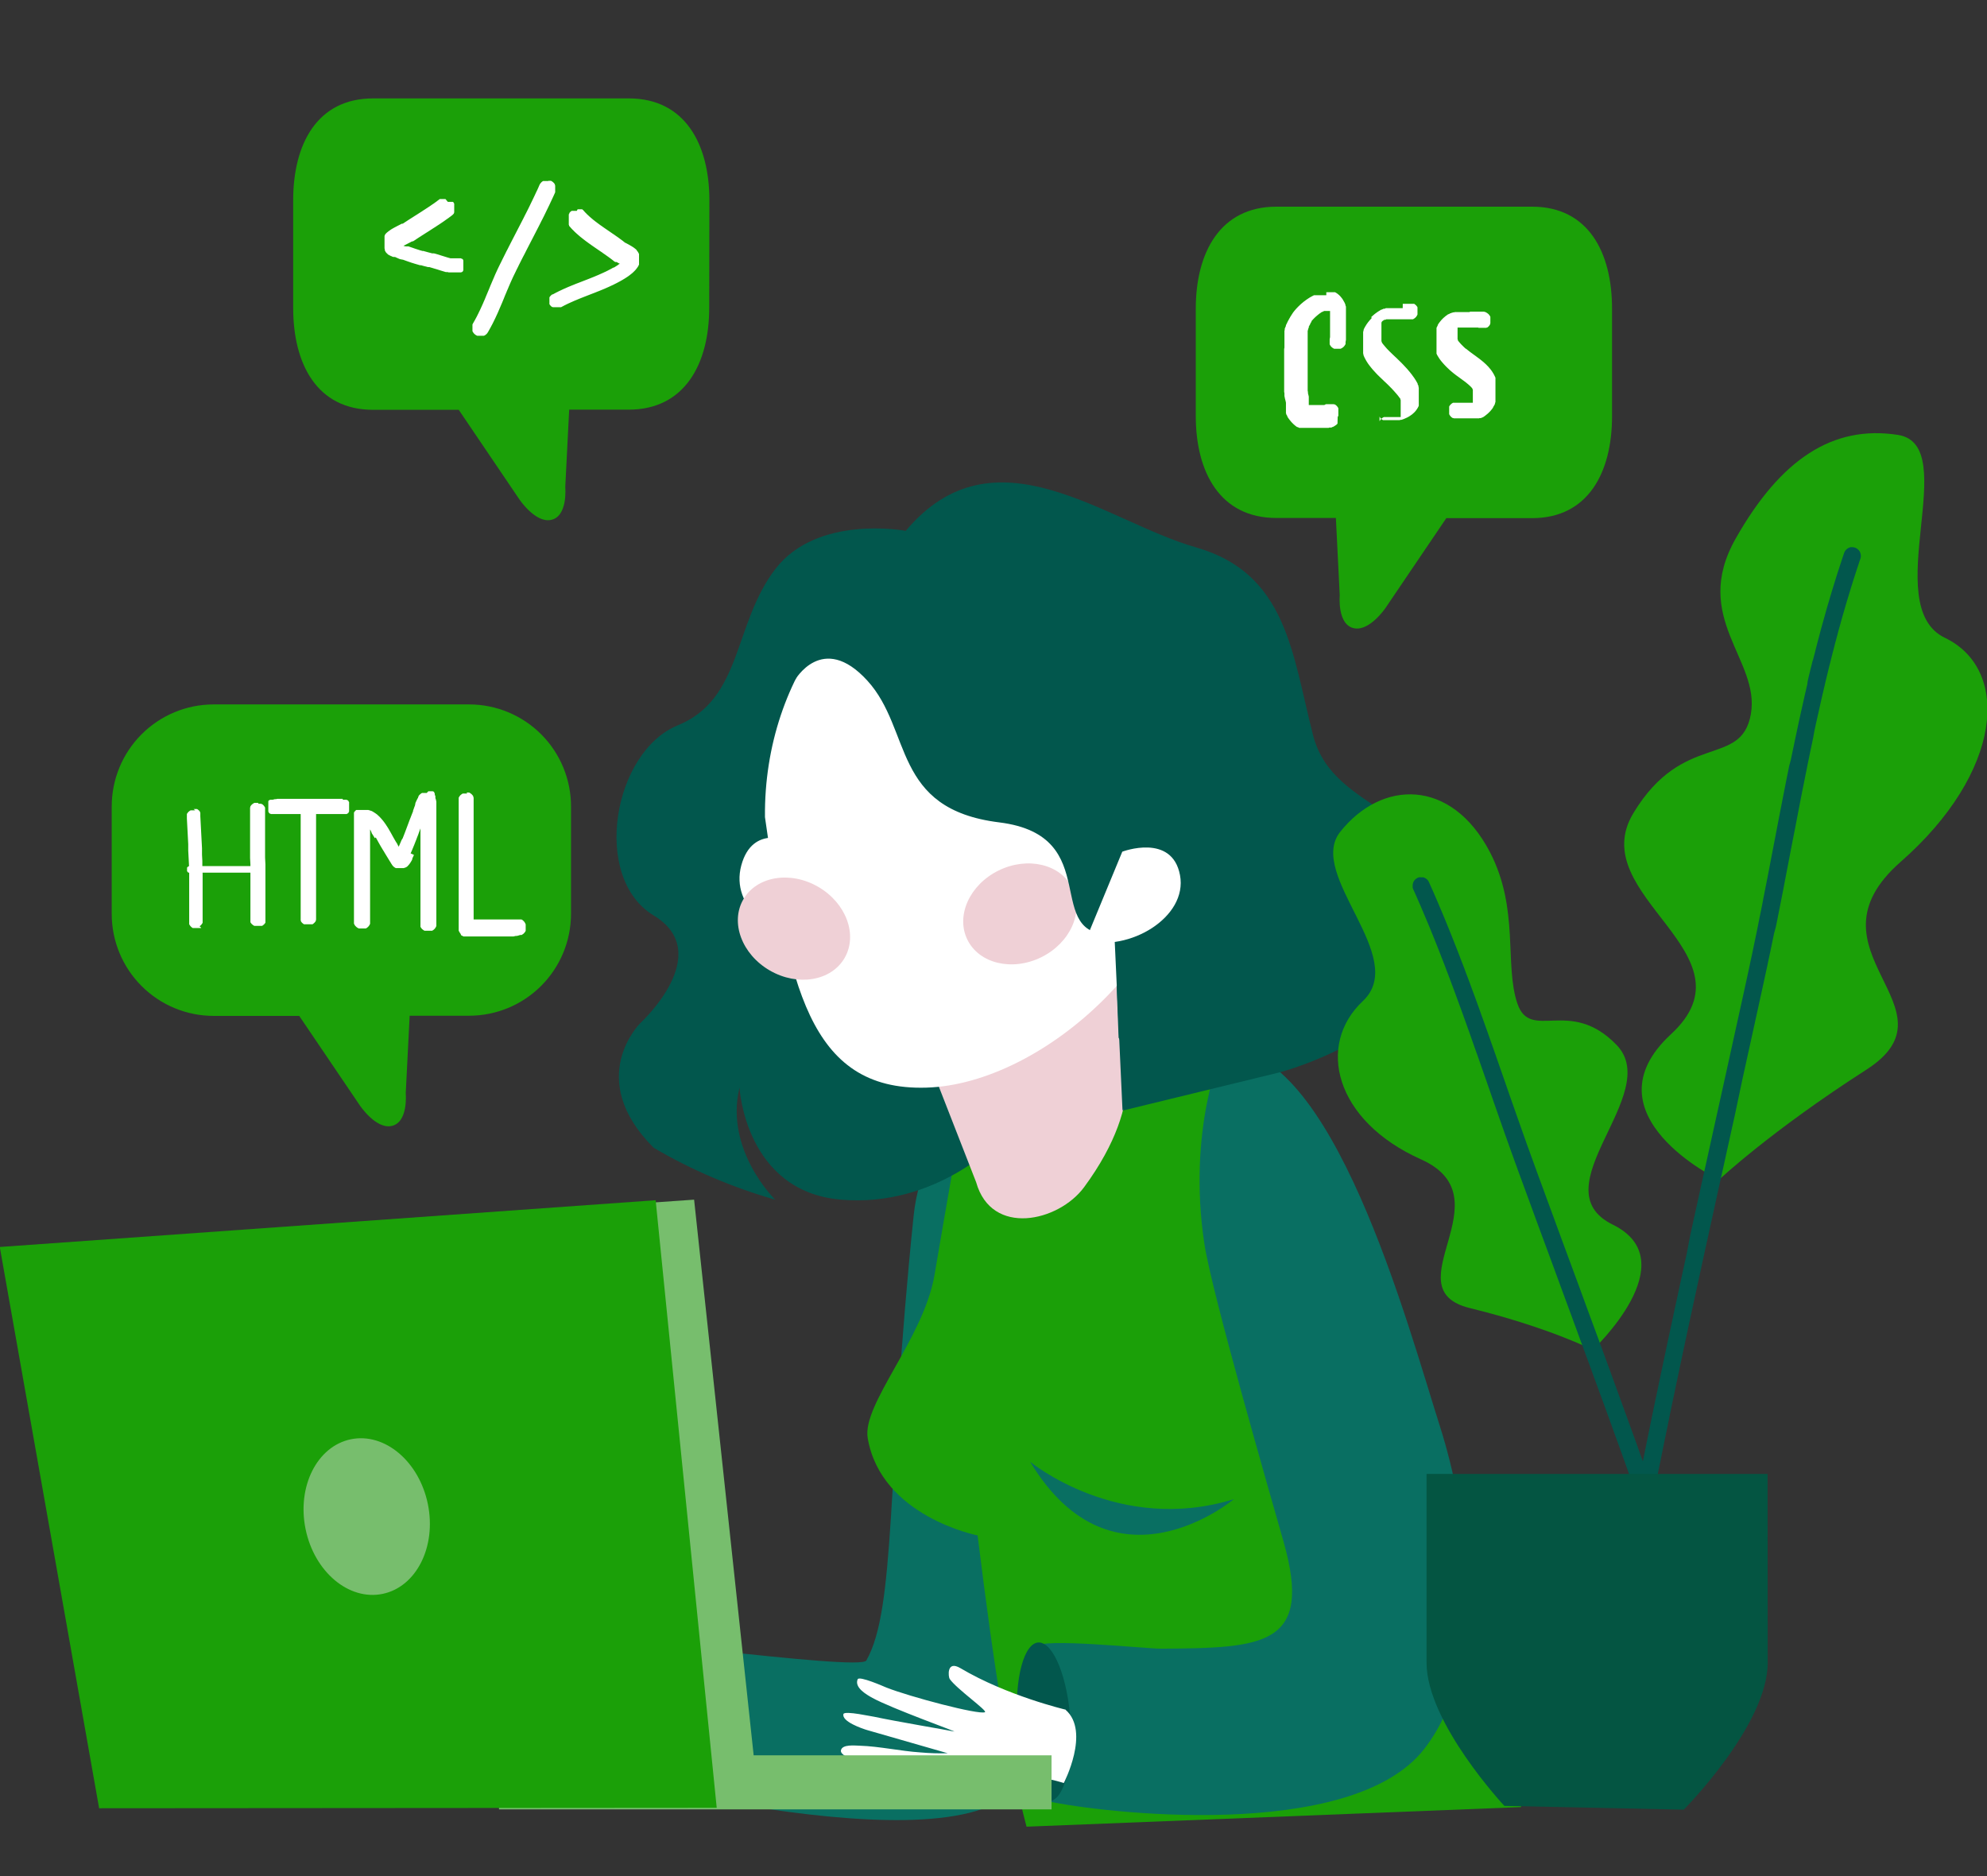 <svg width="590" height="557" viewBox="0 0 590 557" fill="none" xmlns="http://www.w3.org/2000/svg">
<rect x="0" y="0" width="590" height="557" fill="#333333" stroke="none"/>
<g clip-path="url(#clip0_3_76)">
<path fill-rule="evenodd" clip-rule="evenodd" d="M185.626 493.496C174.219 494.765 162.697 494.569 151.339 492.914C146.353 492.05 149.029 496.589 149.677 496.972C152.835 499.017 164.186 501.81 163.538 502.492C162.175 503.906 140.686 505.984 133.124 505.818C132.359 505.818 124.149 505.352 124.166 506.5C124.166 509.16 128.537 509.825 130.548 510.108C137.379 511.039 158.369 510.723 157.322 510.873C155.444 511.156 139.506 514.199 133.373 515.047C132.974 515.047 124.282 516.344 124.448 517.458C124.814 519.719 131.595 519.553 133.157 519.42C139.323 518.888 156.092 517.657 158.22 517.508C155.71 518.523 153.14 519.383 150.525 520.085C144.708 521.748 138.525 522.596 132.808 524.492C131.678 524.857 127.723 525.789 128.221 527.717C128.553 528.981 131.811 529.031 132.692 529.031C138.193 529.031 174.374 521.365 183.532 516.044C187.055 513.999 194.102 513.766 194.102 513.766C194.102 513.766 195.199 496.922 185.659 493.48" fill="white"/>
<path fill-rule="evenodd" clip-rule="evenodd" d="M169.554 239.398C169.55 231.373 166.362 223.678 160.69 218.004C155.018 212.329 147.327 209.139 139.306 209.135H63.371C55.359 209.152 47.68 212.348 42.02 218.021C36.359 223.694 33.177 231.382 33.173 239.398V271.341C33.177 279.367 36.366 287.062 42.037 292.736C47.709 298.411 55.4 301.601 63.421 301.605H88.849L106.865 328.21C106.865 328.21 111.452 335.045 116.022 334.33C121.324 333.515 120.476 324.552 120.476 324.552L121.64 301.555H139.306C147.327 301.551 155.018 298.361 160.69 292.686C166.362 287.012 169.55 279.317 169.554 271.292V239.398Z" fill="#1BA008"/>
<path fill-rule="evenodd" clip-rule="evenodd" d="M57.471 240.18H57.654H57.82H57.986H58.152H58.319H58.468L58.634 240.263L58.767 240.363L58.917 240.479L59.033 240.596L59.166 240.712L59.282 240.845L59.382 240.995V241.144L59.482 241.294V241.46V241.627V241.793V241.959V242.142V242.308L59.681 246.1L59.881 249.908L59.981 251.803V253.715L60.08 255.611V257.523L60.163 259.419V261.331V263.243V265.139V267.051V268.964V269.911V270.859V271.824V273.287V273.453V273.636V273.803V273.952L60.08 274.118L59.981 274.268L59.881 274.401L59.781 274.534L59.648 274.667L59.532 274.784L59.382 274.9L59.249 275L59.764 275.432L59.598 275.515H59.432H59.266H59.1H58.934H58.236H58.053H57.886H57.72H57.554H57.388H57.238L57.089 275.432L56.939 275.316L56.806 275.216L56.69 275.083L56.557 274.966L56.457 274.817L56.358 274.684L56.258 274.534L56.175 274.368V274.218V274.052V273.869V273.703V273.354V272.406V271.458V270.527V269.579V267.683V265.788V263.892V261.996V260.101V258.205L56.092 256.309L55.992 254.414L55.892 252.518V250.606L55.693 246.815L55.493 243.023V242.491V242.325V242.159V241.992V241.826V241.676L55.576 241.51L55.676 241.377L55.792 241.227L55.909 241.094L56.025 240.978L56.158 240.862L56.308 240.762L56.457 240.662L56.607 240.579H56.773H56.939H57.105H57.272H57.454H57.97L57.471 240.18Z" fill="white"/>
<path fill-rule="evenodd" clip-rule="evenodd" d="M76.6 238.617H76.766H76.949H77.115H77.298H77.465L77.614 238.7H77.78L77.913 238.816L78.063 238.916L78.196 239.049L78.312 239.166L78.428 239.315L78.528 239.465L78.628 239.615L78.711 239.764V239.93V240.113V240.28V240.463V249.708V250.689V251.67V252.651V253.649V254.63L78.811 256.609V258.604V259.602V260.6V261.597V262.612V263.609V272.888V273.071V273.254V273.42V273.586V273.753V273.902L78.728 274.052L78.611 274.202L78.495 274.335L78.379 274.468L78.229 274.584L78.096 274.7L77.947 274.8L77.797 274.883H77.631H77.465H77.282H77.115H76.933H76.218H76.052H75.869H75.703H75.537L75.37 274.8L75.221 274.7L75.071 274.601L74.938 274.484L74.805 274.368L74.672 274.235L74.556 274.102L74.456 273.952L74.357 273.802V273.636V273.487V273.304V273.137V272.954V272.422V271.94V263.626V262.645V261.664V260.683V259.702V258.704V256.725L74.257 254.73V253.732V252.734V251.737V250.722V249.725V242.125V241.627V240.429V240.263V240.08V239.914V239.748L74.34 239.581V239.415L74.44 239.265L74.539 239.132L74.656 238.983L74.789 238.866L74.922 238.75L75.071 238.633L75.221 238.534L75.37 238.451L75.537 238.367H75.703H75.869H76.052H76.218H76.766L76.6 238.617Z" fill="white"/>
<path fill-rule="evenodd" clip-rule="evenodd" d="M76.151 254.879H76.384H76.517H76.65H76.783H76.916H77.032H77.165H77.282H77.398L77.514 254.963L77.614 255.046H77.714L77.814 255.145L77.913 255.245V255.345V255.461V255.578V255.694V255.811V255.944V256.06V256.193V256.326V256.459V256.592V257.407V257.54V257.673V257.806V257.939V258.055V258.188V258.305V258.421V258.521V258.637L77.814 258.737L77.714 258.837L77.614 258.92H77.514L77.398 259.003L77.282 259.086H77.165H77.049H76.916H76.783H76.667H76.534H76.384H76.118H75.537H74.955H74.373H73.791H72.628H71.448H70.285H69.121H68.54H67.958H67.393H66.811H66.23H65.665H65.099H64.534H63.969H63.421H63.138H62.856H62.59H62.307H62.041H61.759H61.493H61.21H60.944H60.679H60.413H60.147H59.881H59.615H59.349H59.1H58.834H58.568H58.319H58.053H57.92H56.956H56.823H56.69H56.574H56.441H56.308H56.191H56.075H55.959L55.859 259.003L55.742 258.92L55.643 258.82V258.721L55.543 258.621V258.504V258.405V258.288V258.155V258.039V257.906V257.789V257.656V257.523V257.39V258.804V258.671V258.538V258.421V258.288V258.155V258.039V257.922V257.806V257.69V257.573L55.643 257.473L55.742 257.374L55.842 257.291L55.942 257.207H56.058L56.175 257.124H56.291H56.407H56.54H56.657H56.79H56.922H57.205H57.504H57.803H58.102H58.402H58.701H59H59.299H59.615H59.914H60.213H60.512H60.812H61.111H61.41H61.709H62.025H62.324H62.623H62.922H63.537H64.135H64.734H65.332H65.947H66.545H67.144H67.742H68.34H68.939H70.119H71.282H72.445H73.609H74.174H74.739H75.304H75.869H76.135L76.151 254.879Z" fill="white"/>
<path fill-rule="evenodd" clip-rule="evenodd" d="M101.829 237.436H101.979H102.112H102.244H102.394H102.527H102.66H102.776H102.909L103.026 237.519H103.142L103.258 237.619L103.375 237.702L103.474 237.802V237.902L103.574 238.018L103.657 238.135V238.251V238.367V238.5V238.634V238.767V238.9V239.033V239.166V240.163V240.296V240.429V240.562V240.695V240.812V240.945L103.574 241.061L103.491 241.178V241.294L103.391 241.394L103.292 241.494H103.192L103.075 241.593L102.959 241.676H102.843H102.71H102.577H102.461H102.328H102.178H102.045H101.912H101.58H101.247H100.915H100.583H100.25H99.918H99.585H99.27H98.937H98.605H96.644H96.012H88.018H87.719H87.137H86.855H86.555H86.273H85.99H85.691H85.409H85.126H84.844H84.561H84.295H84.013H83.73H83.464H83.182H82.916H82.633H82.351H82.218H81.37H81.221H81.088H80.955H80.822H80.689H80.556H80.439L80.306 241.593H80.19L80.074 241.494L79.974 241.41L79.874 241.311L79.775 241.211V241.095L79.675 240.978V240.862V240.745V240.612V240.479V240.363V240.213V240.08V239.947V239.798V239.099V238.966V238.816V238.683V238.55V238.417V238.301V238.168V238.052V237.935V237.835L79.775 237.719L79.874 237.619L79.991 237.519H80.09L80.207 237.436H80.34H80.456H80.589H80.722H80.855H80.988L81.304 237.336L81.636 237.253H81.985L82.317 237.17H82.65H82.982H83.315H83.664H83.996H84.328H84.661H84.993H85.326H85.658H85.99H86.306H86.639H86.971H87.619H87.952H98.538H98.837H99.12H99.419H99.702H100.001H100.283H100.566H100.848H101.148H101.713L101.829 237.436Z" fill="white"/>
<path fill-rule="evenodd" clip-rule="evenodd" d="M91.774 239.265H91.94H92.106H92.289H92.456H92.605H92.771L92.921 239.349L93.07 239.448L93.203 239.565L93.336 239.681L93.469 239.798L93.569 239.931L93.685 240.08L93.769 240.23V240.379L93.852 240.546V240.695V240.878V241.045V241.211V241.394V242.358V243.323V244.287V245.252V246.216V247.18V248.145V249.109V250.074V251.022V251.986V252.951V254.879V256.792V258.704V260.633V262.528V264.441V266.353V267.301V268.265V269.213V270.161V271.109V272.073V272.589V272.772V272.938V273.104L93.769 273.254V273.42L93.669 273.57L93.569 273.719L93.453 273.852L93.336 273.969L93.203 274.102L93.07 274.202L92.938 274.318L92.788 274.401H92.622H92.472H92.306H92.14H91.957H91.093H90.91H90.744H90.578H90.411H90.262L90.112 274.301L89.963 274.202L89.83 274.085L89.697 273.969L89.58 273.836L89.481 273.703L89.364 273.57V273.42L89.281 273.254V273.104V272.938V272.755V272.589V272.239V271.275V270.327V269.363V268.398V267.434V266.469V264.557V262.628V260.716V258.804V256.891V254.979V253.067V252.119V251.171V250.49V249.542V248.594V247.646V246.698V245.75V244.803V243.855V242.907V241.959V241.427V241.261V241.078V240.912V240.762L89.364 240.596V240.446L89.464 240.296L89.564 240.163L89.68 240.03L89.813 239.897L89.946 239.798L90.079 239.681H90.228L90.395 239.598H90.544H90.71H90.877H91.059H91.226H91.757L91.774 239.265Z" fill="white"/>
<path fill-rule="evenodd" clip-rule="evenodd" d="M127.191 234.909H127.39H127.573H127.772H127.955H128.105H128.238H128.371H128.504L128.637 234.992H128.736L128.836 235.092H128.919V235.191V235.291L129.019 235.458L129.102 235.591V235.724V235.84V235.956L129.185 236.156L129.285 236.372V236.572V236.771V236.954L129.401 237.287L129.484 237.553V237.702L129.567 237.968V238.218V238.451V238.7V238.949V239.199V239.448V239.698V239.947V240.18V240.429V240.679V240.928V241.178V241.41V241.66V241.909V263.26V264.141V265.023V265.904V266.785V267.667V268.548V268.98V269.413V269.862V270.294V270.726V271.159V271.608V272.04V272.472V272.905V273.337V273.786V274.368V274.551V274.734V274.917L129.484 275.1L129.401 275.266L129.301 275.432L129.185 275.598L129.069 275.748L128.936 275.881L128.786 276.014L128.637 276.13L128.47 276.23L128.304 276.33H128.138H127.955H127.772H127.59H127.39H126.808H126.626H126.443H126.26H126.077L125.911 276.247L125.745 276.147L125.595 276.031L125.446 275.914L125.296 275.781L125.163 275.632L125.047 275.482L124.947 275.316L124.847 275.149V274.983V274.8V274.617V274.434V274.235V273.786V273.337V272.871V272.422V271.973V271.508V271.059V270.593V270.144V269.695V269.23V268.781V267.883V266.968V266.07V265.156V264.258V245.767V245.95L124.598 246.615L124.116 247.945L123.85 248.611L123.601 249.292L123.335 249.957L123.202 250.307L123.069 250.639L122.936 250.988L122.786 251.321L122.654 251.67L122.504 252.003L122.371 252.352L122.221 252.685L122.072 253.034L121.922 253.35L122.919 253.815L122.803 254.065L122.687 254.331L122.537 254.63L122.454 254.796V254.946L122.371 255.112V255.262L122.271 255.428L122.172 255.594L122.072 255.761L121.972 255.944L121.856 256.11L121.739 256.276L121.623 256.459L121.49 256.625L121.341 256.792L121.191 256.975L121.041 257.124L120.942 257.224L120.859 257.307L120.759 257.39H120.659L120.543 257.473L120.443 257.557H120.327L120.21 257.64H120.077L119.945 257.723H119.812H119.662H119.562H119.379H119.197H119.014H118.266H118.083H117.9H117.717H117.535L117.368 257.64L117.202 257.54L117.053 257.44L116.903 257.324L116.77 257.191L116.637 257.058L116.554 256.958L116.438 256.792L116.321 256.609L116.172 256.393L116.022 256.127L115.623 255.495L115.191 254.78L114.344 253.4L114.061 252.917L113.978 252.768L113.812 252.518L113.629 252.219L113.463 251.936L113.28 251.637L113.114 251.354L112.948 251.072L112.781 250.789L112.632 250.506L112.316 249.957L112.017 249.409L111.718 248.877L111.585 248.627L111.286 248.827L111.136 248.561L110.986 248.328L110.837 248.078L110.687 247.846L110.554 247.629L110.388 247.397V247.297L110.305 247.181V247.081L110.222 246.964V246.865L110.139 246.765V246.665L110.056 246.565V246.466H109.973V246.366L109.89 246.266V246.582V246.964V247.713V248.428V249.076V249.725V250.39V251.055V256.709V257.673V258.621V259.569V260.5V268.814V270.311V273.503V273.703V273.886V274.069V274.251L109.806 274.434L109.723 274.601L109.624 274.767L109.507 274.917L109.391 275.066L109.258 275.199L109.108 275.332L108.959 275.449L108.793 275.548L108.626 275.648H108.444H108.261H108.078H107.895H107.131H106.931H106.748H106.566L106.383 275.565L106.217 275.482L106.05 275.382L105.901 275.266L105.751 275.133L105.618 275L105.485 274.867L105.369 274.7L105.269 274.551L105.186 274.368L105.103 274.202V274.019V273.836V273.653V271.774V270.294V260.317V259.352V258.405V257.457V256.509V251.254V250.606V249.957V249.292V248.644V248.045V247.297V246.898V243.805V243.572V243.423V243.156V243.04V242.907V242.774V242.641V242.491V242.358V242.225V242.092V241.959V241.81V241.677V241.527V241.344V241.228L105.186 241.111L105.269 240.978L105.369 240.862L105.469 240.745L105.568 240.646L105.685 240.546L105.801 240.463H105.917H106.034H106.15H106.283H106.399H106.516H106.615H106.765H106.998H107.962H108.111H108.261H108.394H108.527H108.643H108.759H108.876H108.992H109.192H109.391L109.59 240.562H109.773L109.956 240.646L110.139 240.745H110.305L110.471 240.828L110.621 240.928L110.787 241.011L110.937 241.111L111.07 241.194L111.203 241.277L111.452 241.444L111.668 241.593L111.851 241.726L111.967 241.81L112.067 241.909L112.233 242.059L112.383 242.192L112.515 242.325L112.665 242.458L112.798 242.591L112.931 242.741L113.047 242.874L113.18 243.007L113.297 243.156L113.43 243.289L113.546 243.439L113.662 243.572L113.779 243.722L113.895 243.871L113.995 244.005L114.111 244.154L114.211 244.304L114.31 244.453L114.427 244.586L114.526 244.736L114.709 245.035L114.909 245.318L115.092 245.617L115.274 245.9L115.441 246.183L115.607 246.482L115.773 246.765L115.939 247.047L116.255 247.613L116.554 248.162L116.853 248.694L117.003 248.96L117.152 249.209L117.285 249.459L117.435 249.708L117.584 249.957L117.734 250.19L117.884 250.423L118.05 250.689V250.806L118.166 250.972L118.449 251.437V251.238L118.582 250.939L118.715 250.623L118.848 250.323L118.981 250.007L119.114 249.691L119.246 249.375L119.595 248.827L119.712 248.494L119.845 248.178L120.094 247.53L120.343 246.881L120.593 246.216L121.091 244.886L121.341 244.221L121.59 243.539L121.856 242.874L122.122 242.192L122.255 241.843L122.388 241.51L122.521 241.178L122.654 240.845V240.662L122.853 240.13L122.969 239.781L123.102 239.432L123.252 239.049V238.85L123.335 238.65V238.451L123.418 238.234L123.518 238.035L123.601 237.835L123.701 237.636L123.8 237.436L123.9 237.22L124.016 237.021L124.133 236.838V236.721L124.216 236.622V236.505L124.299 236.405V236.289L124.399 236.173L124.498 236.056L124.615 235.94L124.748 235.823L124.897 235.69L125.08 235.557L125.296 235.424H125.429H125.545H125.662H125.828H125.994H126.16H126.709L127.191 234.909Z" fill="white"/>
<path fill-rule="evenodd" clip-rule="evenodd" d="M138.509 235.291H138.708H138.908H139.09H139.273L139.456 235.374L139.622 235.474L139.788 235.59L139.938 235.707L140.088 235.84L140.221 235.99L140.354 236.139L140.453 236.305L140.553 236.472V236.655L140.636 236.838V237.021V237.22V237.802V238.683V239.565V240.446V241.344V242.225V243.123V244.021V244.919V245.817V258.421V258.854V259.303V259.751V260.184V260.633V261.082V261.514V261.963V262.395V262.828V263.277V263.709V264.141V264.574V265.006V265.438V265.871V266.32V272.971H140.802H142.896H143.146H143.761H144.409H145.04H145.688H146.32H146.968H147.284H147.6H147.915H148.231H148.53H148.846H149.162H149.461H149.777H150.076H150.375H150.674H150.957H151.256H151.539H151.821H152.104H152.37H152.635H152.918H153.117H153.3H153.899H154.098H154.281H154.48H154.663H154.829L155.012 273.071L155.178 273.171L155.328 273.304L155.461 273.437L155.61 273.586L155.727 273.736L155.826 273.902L155.926 274.068L156.009 274.251L156.092 274.434V274.617V274.817V275.016V275.598V275.798V275.981V276.164V276.347L155.993 276.529L155.893 276.696L155.777 276.845L155.644 276.995L155.511 277.145L155.361 277.261L155.195 277.378L155.029 277.494L154.863 277.577H154.68H154.48L154.164 277.677L153.832 277.777L153.483 277.86H153.151L152.802 277.943L152.469 278.026H152.12H151.788H151.439H151.09H150.757H150.408H150.059H149.727H149.378H149.029H148.697H148.348H148.015H147.683H147.001H146.353H145.688H145.057H144.425H143.794H143.478H140.802H140.603H140.37H140.154H139.938H139.705H139.489H139.257H139.041H138.908H138.791H138.675H138.559H138.442H138.326H138.21H138.093H137.994H137.877H137.761H137.644L137.528 277.943H137.412L137.312 277.86L137.196 277.777H137.096L136.98 277.677L136.88 277.577V277.477L136.797 277.378V277.278L136.714 277.178L136.631 277.062L136.514 276.879L136.398 276.679L136.298 276.496L136.199 276.297V276.114V275.914V275.731V275.548V275.366V275.183V275V274.833V274.65V274.468V274.285V274.118V273.935V267.118V266.686V266.237V265.771V265.322V264.873V264.407V263.958V263.493V263.044V262.578V262.129V261.664V261.198V260.749V260.284V259.818V259.352V258.903V256.11V255.195V245.019V244.104V243.19V242.275V241.361V240.463V239.565V238.667V237.769V237.586V237.386V237.187V237.004V236.821L136.298 236.655L136.398 236.472L136.514 236.322L136.631 236.172L136.78 236.023L136.93 235.906L137.079 235.79L137.246 235.674L137.428 235.59H137.595H137.794H137.977H138.176H138.758L138.509 235.291Z" fill="white"/>
<path fill-rule="evenodd" clip-rule="evenodd" d="M210.638 59.463C210.638 42.835 203.409 29.216 186.723 29.216H110.787C94.167 29.216 87.054 42.768 87.054 59.463V91.406C87.054 108.034 94.101 121.67 110.787 121.67H136.215L154.231 148.275C154.231 148.275 158.818 155.109 163.388 154.394C168.69 153.579 167.843 144.617 167.843 144.617L169.006 121.62H186.673C203.292 121.62 210.588 108.051 210.588 91.356L210.638 59.463Z" fill="#1BA008"/>
<path fill-rule="evenodd" clip-rule="evenodd" d="M132.974 59.929H133.24H133.39H133.523H133.656H133.789H133.905H134.038H134.154H134.271H134.387H134.487L134.603 60.028L134.703 60.128V60.228L134.786 60.328L134.869 60.444V60.56V60.694V60.81V60.943V61.076V61.209V61.342V61.475V62.306V62.44V62.572V62.722V62.839V62.972V63.105L134.786 63.221V63.337L134.703 63.454L134.62 63.554L134.52 63.653L134.42 63.753L134.321 63.853L134.204 63.936L133.872 64.202L133.523 64.451L133.174 64.718L132.808 64.967L132.459 65.216L132.11 65.466L131.761 65.715L131.395 65.965L131.046 66.198L130.681 66.447L130.332 66.68L129.966 66.912L129.268 67.378L128.554 67.827L127.839 68.293L127.141 68.742L126.426 69.191L125.728 69.64L125.047 70.072L124.349 70.521L124 70.754L123.667 70.97L123.335 71.203L122.969 71.435L122.836 71.519L122.703 71.618H122.554L122.404 71.701H122.255L122.105 71.785L121.806 71.951L121.507 72.1L121.224 72.25L120.643 72.549L120.36 72.699L120.077 72.832L119.812 72.982H119.695H119.579H119.662H119.845L120.028 73.065H120.21L120.393 73.148H120.559H120.742H120.925H121.108H121.291L121.673 73.281L122.055 73.414L122.454 73.547L123.252 73.83L123.568 73.93L123.867 74.029L124.183 74.129L124.482 74.229L124.797 74.329L125.113 74.412L125.429 74.512H125.745L126.061 74.611L126.376 74.695L127.024 74.877L128.354 75.227H128.603H128.869L129.384 75.36L129.9 75.509L130.398 75.659L130.897 75.825L131.379 75.975L132.343 76.274L132.825 76.424L133.29 76.557L133.772 76.69H134.005H134.237H134.454H134.686H134.919H135.152H135.368H135.6H135.833H136.066H136.199H136.332H136.464H136.597H136.714H136.847L136.963 76.773H137.079L137.179 76.856H137.279L137.395 76.956L137.478 77.056V77.172L137.578 77.289V77.405V77.521V77.638V77.771V77.904V78.037V78.17V78.303V79.267V79.417V79.55V79.666V79.799V79.933V80.049V80.165V80.282L137.478 80.398V80.498L137.379 80.598L137.279 80.697L137.163 80.781H137.063L136.946 80.864H136.814H136.697H136.564H136.431H136.298H136.165H135.201H135.068H134.803H134.537H134.254H133.988H133.722H133.456H133.19L132.924 80.781H132.675H132.409L131.894 80.631L131.395 80.481L130.897 80.332L129.916 80.016L129.418 79.866L128.952 79.733L128.47 79.583L128.005 79.45L127.523 79.301H127.307H127.074L125.745 78.951L125.063 78.752H124.731L124.382 78.652L124.05 78.552L123.701 78.453L123.368 78.353L123.019 78.253L122.67 78.137L122.321 78.037L121.972 77.921L121.64 77.804L120.825 77.521L120.41 77.372L119.994 77.222L119.579 77.072H119.363L119.13 76.989H118.914L118.698 76.906L118.482 76.823L118.249 76.723L118 76.607L117.734 76.49L117.468 76.374L117.319 76.291H117.186H117.053H116.92H116.77L116.637 76.208H116.504L116.355 76.125L116.222 76.041H116.089L115.956 75.942L115.839 75.859H115.723L115.607 75.775L115.49 75.676H115.374L115.258 75.576L115.141 75.476L115.042 75.376L114.942 75.277L114.826 75.177L114.726 75.06L114.626 74.961L114.543 74.844L114.443 74.728V74.595L114.344 74.478L114.261 74.345V74.212V74.079V73.93L114.177 73.78V73.63V73.481V73.314V73.148V72.982V72.816V72.649V71.635V71.485V71.319V71.169V71.02V70.887V70.737V70.604V70.488V70.355V70.238V70.122V70.022L114.261 69.906V69.806L114.344 69.706V69.623L114.427 69.523L114.576 69.357L114.726 69.191L114.892 69.041L115.058 68.908L115.224 68.775L115.391 68.642L115.557 68.525L115.723 68.409L115.889 68.293L116.039 68.176L116.205 68.076L116.371 67.977L116.537 67.877L116.704 67.777L116.87 67.694L117.036 67.594L117.352 67.428L117.668 67.262L117.983 67.095L118.565 66.796L118.831 66.663L119.08 66.53L119.313 66.414H119.413H119.512H119.595L119.945 66.181L120.294 65.948L120.659 65.715L121.008 65.482L121.723 65.017L122.437 64.568L123.135 64.119L123.85 63.67L124.548 63.221L125.246 62.772L125.928 62.323L126.626 61.874L126.958 61.658L127.307 61.425L127.639 61.209L127.972 60.976L128.304 60.743L128.637 60.527L128.969 60.294L129.285 60.062L129.617 59.829L129.933 59.579L130.249 59.347L130.581 59.097H130.697H130.814H130.93H131.046H131.179H131.312H131.445H131.578H131.711H132.276L132.974 59.929Z" fill="white"/>
<path fill-rule="evenodd" clip-rule="evenodd" d="M162.807 53.676H163.006H163.206H163.405H163.588L163.771 53.776L163.937 53.876L164.103 53.992L164.253 54.125L164.402 54.258L164.535 54.408L164.652 54.574L164.768 54.74V54.923L164.851 55.106V55.306V55.505V55.705V56.503V56.703V56.886V57.085L164.502 57.867L164.136 58.665L163.771 59.446L163.405 60.228L163.039 61.009L162.657 61.791L162.275 62.572L161.909 63.337L161.527 64.119L161.145 64.884L160.746 65.649L160.364 66.414L159.981 67.179L159.583 67.944L158.801 69.473L158.02 70.987L157.239 72.5L156.458 74.013L155.694 75.526L155.295 76.274L154.912 77.022L154.53 77.787L154.148 78.536L153.782 79.301L153.4 80.049L153.034 80.814L152.669 81.562L152.419 82.078L152.187 82.576L151.954 83.092L151.721 83.607L151.489 84.123L151.273 84.638L151.04 85.17L150.824 85.703L150.591 86.218L150.375 86.75L149.926 87.814L149.494 88.895L149.046 89.976L148.813 90.508L148.58 91.057L148.348 91.589L148.115 92.138L147.882 92.686L147.633 93.235L147.384 93.767L147.134 94.316L146.868 94.865L146.735 95.131L146.603 95.413L146.47 95.68L146.337 95.946L146.204 96.212L146.054 96.494L145.904 96.76L145.772 97.026L145.622 97.293L145.472 97.575L145.323 97.841L145.173 98.107L145.024 98.373L144.874 98.639L144.758 98.806L144.641 98.972L144.508 99.122L144.359 99.255L144.209 99.388L144.043 99.504L143.86 99.604L143.677 99.687H143.495H143.295H143.096H142.896H142.298H142.099H141.899H141.716L141.533 99.604L141.351 99.504L141.184 99.404L141.018 99.271L140.869 99.138L140.719 98.989L140.603 98.839L140.486 98.673L140.387 98.506L140.287 98.323V98.124V97.941V97.742V97.542V96.927V96.744V96.544V96.345L140.37 96.162L140.47 95.979L140.603 95.746L140.736 95.513L140.869 95.264L141.018 95.031L141.135 94.782L141.268 94.549L141.401 94.299L141.533 94.067L141.65 93.817L141.783 93.568L141.899 93.318L142.032 93.069L142.148 92.82L142.265 92.57L142.514 92.071L142.747 91.572L142.979 91.057L143.212 90.541L143.445 90.026L143.661 89.51L143.893 88.995L144.11 88.463L144.326 87.931L144.774 86.867L145.223 85.802L145.655 84.722L145.888 84.189L146.121 83.641L146.353 83.092L146.586 82.56L146.819 82.011L147.051 81.462L147.301 80.914L147.55 80.382L147.799 79.833L148.065 79.284L148.447 78.502L148.83 77.738L149.212 76.956L149.594 76.191L149.976 75.426L150.359 74.645L150.757 73.896L151.14 73.132L151.921 71.602L152.702 70.088L153.483 68.575L154.264 67.062L155.045 65.549L155.428 64.801L155.81 64.036L156.192 63.288L156.574 62.539L156.957 61.774L157.322 61.026L157.688 60.261L158.054 59.513L158.419 58.748L158.785 57.983L159.134 57.218L159.499 56.47L159.848 55.705L160.181 54.923L160.281 54.74L160.38 54.574L160.497 54.408L160.63 54.258L160.763 54.109L160.912 53.976L161.078 53.859L161.261 53.743H161.427H161.61H161.81H162.009H162.208H162.807V53.676Z" fill="white"/>
<path fill-rule="evenodd" clip-rule="evenodd" d="M171.516 62.123H171.815H171.981H172.13H172.28H172.43H172.563H172.712H172.845L172.961 62.223L173.094 62.323L173.211 62.439L173.31 62.556L173.46 62.722L173.593 62.872L173.743 63.038L173.892 63.188L174.042 63.337L174.191 63.487L174.341 63.653L174.507 63.803L174.673 63.953L174.839 64.102L174.989 64.252L175.172 64.402L175.338 64.551L175.504 64.701L175.687 64.851L175.87 65L176.036 65.15L176.219 65.299L176.418 65.449L176.601 65.599L176.784 65.749L176.983 65.882L177.166 66.031L177.366 66.181L177.748 66.463L178.147 66.763L178.562 67.046L178.961 67.328L179.377 67.627L179.792 67.91L180.64 68.492L181.487 69.074L181.919 69.374L182.352 69.656L182.767 69.955L183.199 70.255L183.631 70.554L184.047 70.87L184.462 71.169L184.678 71.336L184.894 71.485L185.094 71.651L185.293 71.818L185.509 71.968L185.659 72.1H185.742L185.958 72.217L186.49 72.5L186.789 72.666L187.105 72.849L187.271 72.949L187.437 73.032L187.603 73.148L187.77 73.248L187.936 73.348L188.102 73.464L188.268 73.58L188.434 73.713L188.617 73.847L188.783 73.996L188.883 74.079L188.966 74.162L189.066 74.262V74.362L189.166 74.462L189.265 74.595L189.365 74.711L189.465 74.861L189.548 75.027L189.648 75.21L189.747 75.426V75.626V75.792V75.925V76.191V76.324V77.472V77.588V77.721V77.937V78.153V78.353V78.552L189.648 78.735L189.565 78.918L189.465 79.101L189.365 79.267L189.249 79.417L189.149 79.567L189.033 79.716L188.916 79.866L188.817 79.999L188.7 80.132L188.584 80.265L188.451 80.398L188.335 80.514L188.218 80.631L188.102 80.747L187.969 80.864L187.853 80.98L187.72 81.097L187.603 81.196L187.47 81.296L187.354 81.396L187.221 81.496L187.088 81.595L186.972 81.695L186.723 81.878L186.473 82.061L186.224 82.227L185.991 82.377L185.742 82.543L185.526 82.676L185.293 82.826L185.077 82.942L184.878 83.075L184.695 83.175L184.346 83.374L184.08 83.524L183.797 83.674L183.515 83.823L183.232 83.973L182.95 84.123L182.667 84.256L182.385 84.406L182.119 84.538L181.836 84.672L181.537 84.805L181.255 84.938L180.972 85.071L180.69 85.204L180.407 85.32L180.125 85.453L179.842 85.57L179.559 85.703L178.994 85.935L178.429 86.168L177.864 86.401L177.299 86.617L176.734 86.85L176.169 87.066L175.055 87.498L173.942 87.931L173.394 88.147L172.845 88.363L172.297 88.579L171.765 88.795L171.216 89.028L170.685 89.244L170.153 89.477L169.903 89.594L169.637 89.71L169.372 89.826L169.122 89.943L168.856 90.059L168.607 90.175L168.341 90.309L168.092 90.425L167.843 90.558L167.593 90.674L167.344 90.807L167.095 90.941L166.845 91.073L166.596 91.207H166.446H166.314H166.164H166.014H165.848H165.067H164.901H164.751H164.602H164.452H164.303H164.153L164.02 91.123H163.887L163.771 91.024L163.638 90.924L163.538 90.807L163.422 90.691L163.322 90.575L163.239 90.442L163.139 90.309V90.175V90.026V89.876V89.727V89.577V89.411V89.195V89.045V88.879V88.729V88.579V88.446V88.297L163.222 88.163L163.305 88.031L163.405 87.914L163.521 87.798L163.621 87.681L163.754 87.582L163.87 87.482L164.003 87.399H164.136L164.419 87.249L164.701 87.099L164.984 86.95L165.266 86.8L165.549 86.667L165.832 86.517L166.114 86.384L166.397 86.251L166.679 86.118L166.962 85.985L167.244 85.852L167.527 85.719L167.826 85.603L168.108 85.47L168.674 85.22L169.239 84.987L169.804 84.755L170.385 84.522L170.95 84.289L171.516 84.073L172.081 83.857L173.194 83.424L174.308 82.992L174.856 82.776L175.405 82.56L175.936 82.344L176.485 82.127L177.017 81.895L177.548 81.678L177.814 81.562L178.064 81.446L178.33 81.329L178.595 81.213L178.845 81.097L179.111 80.98L179.36 80.864L179.609 80.747L179.875 80.631L180.125 80.498L180.374 80.381L180.623 80.248L180.872 80.115L181.105 79.999L181.354 79.866L181.604 79.733L181.836 79.6L182.135 79.434H182.285L182.451 79.334L182.617 79.234L182.8 79.118L182.983 79.001L183.166 78.885L183.349 78.769L183.532 78.635L183.698 78.502L183.881 78.369H183.964H184.047H184.13L183.847 78.22L183.315 77.92L183.066 77.787H182.933H182.8H182.667L182.534 77.688L182.368 77.588L182.235 77.488L182.036 77.322L181.853 77.172L181.67 77.039L181.487 76.889L181.305 76.757L181.122 76.623L180.739 76.341L180.341 76.058L179.942 75.775L179.543 75.493L179.127 75.21L178.728 74.911L178.296 74.628L177.449 74.046L176.601 73.464L176.169 73.165L175.737 72.865L175.305 72.549L174.873 72.25L174.441 71.934L174.008 71.618L173.792 71.452L173.576 71.286L173.36 71.12L173.144 70.953L172.928 70.787L172.729 70.621L172.513 70.454L172.297 70.288L172.097 70.105L171.881 69.922L171.682 69.756L171.482 69.573L171.266 69.39L171.067 69.207L170.867 69.024L170.668 68.841L170.468 68.642L170.286 68.442L170.086 68.259L169.887 68.06L169.704 67.86L169.521 67.661L169.338 67.445L169.156 67.245L169.056 67.129L168.973 66.996V66.863L168.89 66.73V66.58V66.43V66.281V66.131V65.981V64.252V64.102V63.953V63.803V63.653L168.973 63.52L169.056 63.371V63.254L169.156 63.121L169.255 63.005L169.372 62.888L169.488 62.789L169.621 62.689L169.754 62.606H169.887H170.036H170.169H170.319H170.468H170.635H170.784H171.266L171.516 62.123Z" fill="white"/>
<path fill-rule="evenodd" clip-rule="evenodd" d="M355.064 91.622C355.064 74.994 362.293 61.359 378.996 61.359H454.915C471.618 61.359 478.664 74.927 478.664 91.622V123.565C478.664 140.194 471.618 153.829 454.915 153.829H429.454L411.438 180.434C411.438 180.434 406.851 187.269 402.264 186.554C396.979 185.739 397.81 176.776 397.81 176.776L396.663 153.779H378.996C362.293 153.779 355.064 140.21 355.064 123.515V91.622Z" fill="#1BA008"/>
<path fill-rule="evenodd" clip-rule="evenodd" d="M393.821 86.75H394.619H394.785H394.951H395.117H395.283H395.433H395.599H395.765H395.932H396.081H396.247H396.397L396.563 86.833L396.713 86.933L396.862 87.016L397.012 87.116L397.161 87.232L397.294 87.332L397.427 87.448L397.577 87.565L397.71 87.698L397.826 87.814L397.959 87.947L398.075 88.08L398.192 88.23L398.308 88.363L398.424 88.513L398.541 88.662L398.641 88.812L398.74 88.962L398.857 89.161L398.973 89.377L399.089 89.577L399.206 89.776L399.305 89.993L399.388 90.192L399.488 90.408V90.608L399.571 90.824L399.654 91.024V91.24V91.456V91.672V91.872V92.088V92.304V92.504V92.72V92.936V93.135V93.352V93.568V93.767V93.984V97.625V98.007V98.39V98.772V99.138V99.504V99.87V100.219V100.568V100.901L399.538 101.566V101.749V101.932V102.115L399.455 102.298L399.355 102.464L399.255 102.614L399.139 102.763L399.006 102.913L398.873 103.046L398.724 103.162L398.557 103.279L398.391 103.378L398.225 103.462L398.042 103.545H397.859H397.677H397.494H396.729H396.53H396.347H396.164L395.998 103.462L395.832 103.362L395.666 103.262L395.516 103.146L395.366 103.013L395.234 102.88L395.117 102.73L395.001 102.564L394.918 102.397L394.818 102.231V102.048V101.865V101.682V101.499V100.917V100.735L394.934 100.086V99.77V99.438V99.122V98.789V98.473V98.157V97.841V97.509V97.193V94V93.867V94.183V94.05V93.934V93.817V93.701V93.584V93.468V93.352V93.252V93.135V93.036V92.919V92.819V92.72V92.62V92.52V92.42V92.321H393.688H393.555H393.472H393.322H393.173L393.023 92.404L392.857 92.487L392.707 92.587H392.558L392.392 92.686L392.242 92.803L392.092 92.903L391.926 93.019L391.777 93.119L391.627 93.235L391.477 93.352L391.328 93.485L391.178 93.601L391.029 93.717L390.896 93.85L390.746 93.967L390.613 94.1L390.48 94.216L390.347 94.333L390.231 94.466L390.115 94.582L389.998 94.698L389.882 94.815L389.782 94.931L389.683 95.048L389.583 95.147L389.5 95.247L389.417 95.347V95.447V95.53L389.317 95.663L389.234 95.813L389.134 95.946L389.051 96.095V96.245L388.951 96.378L388.868 96.528L388.785 96.677L388.702 96.827L388.619 96.977V97.126V97.276L388.536 97.425L388.453 97.575V97.725L388.37 97.891V98.041L388.287 98.19V98.357V98.506V98.673V98.822V98.989V99.155V99.321V99.471V99.637V99.803V99.97V100.136V100.302V100.469V100.635V100.801V100.967V101.15V101.317V101.483V101.649V101.832V101.998V102.181V102.348V102.514V102.697V102.88V103.046V103.229V103.395V103.578V103.944V104.293V104.659V105.025V105.374V105.74V106.106V106.471V106.854V107.22V111.294V111.659V112.025V112.391V112.757V113.123V113.505V113.854V114.22V114.586V114.952V115.301V115.65V116.016L388.37 116.365V116.714L388.453 117.064L388.536 117.396L388.619 117.745V117.862V117.978V118.095V118.211V118.311V118.427V118.527V118.643V118.743V118.859V118.959V119.059V119.159V119.259V119.358V119.458V119.541V119.641V119.741V119.824V119.924V120.007V120.09V120.173V120.256H388.752H391.012H391.095H391.278H391.361H391.444H391.544H391.627H391.727H391.81H391.91H392.009H392.109H392.192H392.292H392.392H392.491H392.591H392.691H392.79H392.89H392.99H393.106H393.223L393.389 120.156L393.555 120.073L393.738 119.99H393.921H394.103H394.286H395.483H395.682H395.865H396.048L396.214 120.073H396.38L396.546 120.19L396.696 120.306L396.846 120.439L396.979 120.572L397.095 120.722L397.211 120.872L397.311 121.038L397.394 121.221V121.387V121.57V121.769V121.952V122.152V122.534V122.717V122.9V123.1V123.266V123.449L397.294 123.615L397.195 123.781L397.145 125.777L397.012 125.91L396.879 126.043L396.729 126.176L396.563 126.276L396.43 126.375L396.264 126.475L396.114 126.575L395.948 126.658L395.799 126.758H395.632L395.483 126.858L395.317 126.941H395.167H395.001H394.835H394.685L394.519 127.024H394.353H394.203H394.037H393.871H393.704H393.555H393.389H393.223H393.056H392.907H392.741H392.574H392.408H392.259H392.092H391.926H391.76H391.594H389.35H389.184H388.835H388.685H388.536H388.37H388.22H388.07H387.921H387.771H387.622H387.472H387.323H387.173H387.023H386.874H386.741H386.591H386.458H386.309H386.176H386.043H385.91H385.76L385.627 126.941L385.494 126.858H385.378L385.245 126.775H385.112L384.996 126.675L384.863 126.592L384.747 126.492L384.614 126.392L384.497 126.292L384.381 126.193L384.265 126.093L384.148 125.993L384.032 125.877L383.916 125.777L383.816 125.66L383.699 125.544L383.6 125.444L383.483 125.328L383.384 125.212L383.284 125.095L383.184 124.962L383.085 124.846L382.985 124.729L382.885 124.596L382.785 124.463L382.702 124.347L382.603 124.214L382.503 124.081L382.42 123.948L382.337 123.815L382.254 123.682V123.549L382.17 123.416L382.087 123.266L382.004 123.133L381.921 122.983V122.85L381.838 122.701V122.551V122.401V122.252V122.102V121.952V121.803V121.653V121.503V121.337V121.187V121.021V120.872V120.705V120.539V120.389V120.223V120.057V119.89V119.724V119.558L381.755 119.159L381.655 118.76L381.555 118.377L381.472 117.978L381.389 117.562V117.163V116.748L381.306 116.349V115.933V115.517V115.101V114.686V114.27V113.854V113.439V113.006V112.591V112.175V111.743V111.31V107.452V107.037V106.604V106.172V105.74V105.324V104.892V104.459V104.027V103.611L381.389 103.196V102.979V102.763V102.547V102.331V102.131V101.915V101.699V101.499V101.283V101.084V100.868V100.651V100.452V100.236V100.036V99.837V99.621V99.421V99.205V99.005V98.806V98.606V98.39V98.19L381.472 97.991V97.791V97.592L381.555 97.392L381.639 97.193L381.722 96.993L381.821 96.794V96.594L381.904 96.395L382.004 96.212L382.187 95.846L382.27 95.646L382.37 95.447L382.47 95.264L382.569 95.064L382.686 94.881L382.785 94.682L382.885 94.499L383.001 94.316L383.101 94.117L383.217 93.934L383.334 93.751L383.45 93.568L383.566 93.385L383.683 93.202L383.816 93.002L383.916 92.853L384.032 92.686L384.165 92.52L384.281 92.371L384.414 92.204L384.564 92.038L384.697 91.872L384.846 91.705L384.996 91.539L385.162 91.373L385.312 91.207L385.478 91.04L385.644 90.874L385.827 90.708L386.01 90.525L386.192 90.359L386.375 90.192L386.575 90.026L386.774 89.86L386.974 89.693L387.173 89.527L387.389 89.377L387.605 89.211L387.821 89.045L388.037 88.895L388.27 88.746L388.486 88.596L388.719 88.446L388.951 88.297L389.201 88.163L389.433 88.031L389.683 87.897L389.932 87.764L390.181 87.648H390.314H390.447H390.58H390.713H390.846H390.979H391.112H391.245H391.378H391.527H391.66H391.793H391.943H392.092H392.159H392.308H392.458H392.608H392.757H393.821V86.75Z" fill="white"/>
<path fill-rule="evenodd" clip-rule="evenodd" d="M416.523 90.192H417.305H417.487H417.687H417.886H418.069H418.268H418.451H418.651H418.85H419.033H419.216H419.382H419.565H419.731H419.897L420.047 90.292L420.196 90.408L420.329 90.525L420.462 90.641L420.595 90.791L420.695 90.924L420.811 91.073L420.894 91.24V91.406V91.572V91.755V91.938V92.853V93.019V93.202V93.368L420.811 93.551L420.728 93.701L420.628 93.867L420.529 94.017L420.412 94.15L420.279 94.283L420.146 94.399L419.997 94.516L419.847 94.615L419.681 94.715L419.515 94.798H419.349H419.183H419H418.817H418.268H418.086H417.903H417.72H417.62H417.537H417.437H417.271H417.172H415.161H415.061H414.845H414.728H414.629H414.512H414.396H414.296H414.18H414.064H413.964H413.848H413.731H413.632H413.515H413.416H413.299H413.183H413.083H412.967H412.867H412.751H412.651H412.535H412.435H412.335H412.219H412.119H412.019H411.92H411.82H411.72H411.621L411.521 94.881H411.421H411.321L411.238 94.965H411.139H411.039H410.956L410.856 95.048L410.773 95.131L410.69 95.214H410.607L410.524 95.297L410.441 95.38L410.358 95.463L410.274 95.563V95.646L410.191 95.746V95.829V95.929V96.012V96.112V96.195V96.295V96.395V96.494V96.594V96.677V96.777V96.877V96.977V97.076V97.159V97.259V97.359V97.459V97.558V97.642V97.841V99.82V99.92V100.02V100.103V100.202V100.302V100.402V100.502V100.602V100.701V100.801V100.917V101.017V101.117V101.233V101.333L410.274 101.45V101.549L410.358 101.666V101.782L410.441 101.882L410.54 101.998L410.623 102.115L410.707 102.214L410.79 102.331L410.989 102.564L411.172 102.78L411.371 103.013L411.571 103.245L411.704 103.395L411.837 103.545L411.986 103.694L412.119 103.844L412.269 103.977L412.402 104.127L412.551 104.276L412.701 104.426L413.017 104.725L413.316 105.025L413.648 105.341L413.964 105.64L414.296 105.956L414.662 106.288L415.044 106.671L415.46 107.07L415.676 107.286L415.892 107.502L416.125 107.718L416.341 107.951L416.573 108.184L416.806 108.434L417.039 108.683L417.271 108.932L417.504 109.182L417.753 109.448L417.986 109.714L418.219 109.997L418.451 110.263L418.684 110.545L418.9 110.828L419.133 111.111L419.349 111.41L419.565 111.709L419.681 111.859L419.781 112.009L419.897 112.158L419.997 112.308L420.097 112.474L420.196 112.624L420.296 112.773L420.396 112.94L420.495 113.089L420.579 113.256L420.678 113.422L420.761 113.572L420.861 113.738L420.944 113.904V114.071L421.027 114.237L421.11 114.403L421.194 114.569V114.736V114.919L421.277 115.085V115.268V115.434V115.617V115.8V115.983V116.166V116.349V116.548V116.731V116.931V117.113V118.776V118.992V119.192V119.408V119.624V119.824V120.04V120.24V120.439L421.194 120.655L421.094 120.855L420.994 121.038L420.878 121.237L420.761 121.42L420.628 121.62L420.495 121.803L420.363 121.969L420.213 122.152L420.063 122.318L419.897 122.484L419.731 122.634L419.565 122.784L419.399 122.933L419.216 123.083L419.016 123.216L418.833 123.349L418.634 123.482L418.435 123.615L418.235 123.732L418.019 123.848L417.803 123.964L417.587 124.064L417.354 124.164L417.138 124.264L416.906 124.363L416.656 124.463L416.407 124.546L416.141 124.646H415.875L415.593 124.729H415.327H415.044H414.778H414.496H414.213H413.947H413.665H413.399H413.116H412.85H412.585H412.302H411.504H411.321H411.155H410.972H410.806H410.64L410.49 124.63L410.341 124.53L410.191 124.413L410.058 124.28L409.942 124.147L409.826 123.998L409.726 123.848L409.626 123.682V123.515V123.349V123.183V123V122.817V125.777V125.594V125.411V125.245V125.078L409.709 124.912L409.809 124.763L409.925 124.613L410.042 124.463L410.158 124.33L410.291 124.214L410.441 124.097L410.59 123.998L410.756 123.898L410.923 123.815H411.089H411.272H411.438H412.585H412.784H412.967H413.15H413.332H413.515H413.698H413.881H414.064H414.23H414.396H414.579H414.745H414.895H415.028H415.177H415.294H415.426H415.526H415.643H415.742H415.825H415.908V123.715V120.788V120.705V120.622V120.539V120.439V120.356V120.256V120.156V120.057V119.957V119.857V119.757V119.658V119.541V119.441V119.325V119.225V119.109V118.992V118.876V118.776L415.825 118.66V118.544V118.427L415.742 118.311L415.659 118.194L415.476 117.962L415.31 117.729L415.127 117.496L414.945 117.263L414.745 117.03L414.546 116.798L414.346 116.581L414.147 116.349L413.947 116.116L413.748 115.9L413.532 115.667L413.332 115.451L413.133 115.234L412.917 115.035L412.717 114.819L412.518 114.619L412.319 114.42L412.119 114.22L411.737 113.854L411.355 113.489L411.006 113.173L410.69 112.857L410.358 112.541L410.025 112.225L409.676 111.892L409.344 111.56L409.161 111.393L408.995 111.227L408.828 111.044L408.646 110.861L408.479 110.678L408.313 110.495L408.147 110.312L407.981 110.13L407.748 109.88L407.516 109.614L407.283 109.331L407.05 109.049L406.934 108.899L406.818 108.749L406.701 108.6L406.585 108.45L406.468 108.3L406.352 108.134L406.236 107.985L406.136 107.818L406.02 107.652L405.903 107.469L405.804 107.303L405.687 107.12L405.588 106.937L405.488 106.754L405.388 106.571L405.288 106.388L405.189 106.189L405.089 105.989L405.006 105.79L404.923 105.573L404.84 105.374V105.158L404.757 104.942V104.725V104.509V104.31V104.094V103.894V103.678V103.478V103.262V103.063V101.217V101.017V100.818V100.618V100.419V100.219V100.02V99.837V99.637V99.454V99.255V99.072V98.889V98.706V98.523L404.84 98.34V98.157L404.923 97.974V97.808L405.006 97.625L405.089 97.459L405.189 97.293L405.272 97.126L405.372 96.943L405.471 96.794L405.571 96.627L405.671 96.461L405.77 96.295L405.887 96.145L406.003 95.979L406.103 95.829L406.219 95.68L406.336 95.53L406.468 95.38L406.585 95.231L406.701 95.081L406.834 94.948L406.967 94.798L407.083 94.665L407.216 94.516L407.349 94.382L407.117 94.183L407.25 94.05L407.383 93.917L407.532 93.8L407.665 93.668L407.815 93.551L407.964 93.418L408.097 93.302L408.247 93.185L408.396 93.069L408.563 92.953L408.712 92.836L408.862 92.736L409.011 92.62L409.177 92.52L409.327 92.42L409.493 92.321L409.659 92.221L409.826 92.121L409.975 92.021L410.141 91.921H410.308L410.49 91.822L410.657 91.739L410.823 91.656H410.989H411.172L411.338 91.572L411.504 91.489H411.687H411.87H412.036H412.219H412.402H412.585H412.751H412.934H413.116H413.299H413.482H413.665H413.864H414.047H414.23H414.413H414.612H414.795H414.978H416.507L416.523 90.192Z" fill="white"/>
<path fill-rule="evenodd" clip-rule="evenodd" d="M436.318 92.52H437.414H437.597H437.78H437.963H438.146H438.328H438.511H438.694H438.877H439.043H439.226H439.409H439.592H439.758H439.941H440.123H440.29H440.472H440.639L440.821 92.603H440.988L441.154 92.703L441.32 92.786L441.47 92.869L441.619 92.969L441.769 93.085L441.902 93.185L442.035 93.318L442.151 93.451L442.267 93.601L442.367 93.751L442.45 93.9L442.533 94.067V94.233V94.399V94.565V94.748V95.281V95.463V95.646V95.813V95.996L442.45 96.162V96.311L442.35 96.478L442.251 96.611L442.151 96.76L442.018 96.893L441.902 97.01L441.752 97.126L441.603 97.243H441.453L441.303 97.326H441.137H440.971H440.788H440.622H439.907H439.725H439.558H439.376H439.209H439.043L438.894 97.243H438.794H438.711H438.628H438.545H438.461H438.378H438.279H438.196H438.112H438.013H437.93H437.83H437.747H437.564H437.464H434.888H434.788H434.689H434.606H434.506H434.406H434.307H434.207H434.124H434.024H433.924H433.825H433.741H433.642H433.559H433.476H433.376H433.293H433.21H433.127H433.043H432.96H432.877H432.794V97.326V97.409V99.221V99.321V99.537V99.637V100.02V100.136V100.252V100.369V100.485V100.585V100.701L432.877 100.818V100.934V101.051L432.977 101.167L433.06 101.3L433.16 101.416L433.26 101.533L433.359 101.649L433.459 101.782L433.575 101.899L433.675 102.015L433.791 102.148L433.908 102.264L434.024 102.381L434.157 102.514L434.273 102.63L434.406 102.763L434.656 103.013L434.921 103.262L435.021 103.345L435.121 103.445L435.237 103.545H435.337L435.453 103.645L435.57 103.744L435.686 103.844L435.802 103.927L436.052 104.127L436.301 104.326L436.567 104.526L436.833 104.725L437.115 104.925L437.398 105.141L437.979 105.557L438.279 105.773L438.578 106.006L438.877 106.222L439.193 106.455L439.492 106.688L439.808 106.937L439.957 107.053L440.107 107.186L440.273 107.319L440.423 107.436L440.572 107.569L440.722 107.702L440.871 107.851L441.038 107.985L441.187 108.134L441.337 108.267L441.47 108.417L441.619 108.567L441.769 108.716L441.918 108.866L442.051 109.032L442.201 109.198L442.334 109.365L442.483 109.531L442.616 109.697L442.749 109.88L442.882 110.046L442.999 110.229L443.132 110.412L443.248 110.612L443.364 110.795L443.481 110.994L443.597 111.194L443.697 111.41L443.796 111.593L443.879 111.776L443.963 111.959L444.046 112.142V112.325V112.507V112.69V112.873V113.073V113.256V113.439V113.622V113.821V114.004V114.187V114.386V114.569V114.752V116.781V116.964V117.147V117.313V117.496V117.662V117.845V118.011V118.194V118.361V118.527V118.693V118.859V119.026V119.192V119.342L443.963 119.508V119.658L443.879 119.824V119.974L443.796 120.123L443.713 120.273L443.63 120.423L443.547 120.572L443.447 120.722L443.348 120.871V121.005L443.231 121.154L443.132 121.287L443.032 121.42L442.932 121.553L442.816 121.686L442.716 121.819L442.6 121.952L442.483 122.085L442.367 122.202L442.251 122.318L442.118 122.451L442.001 122.568L441.885 122.684L441.752 122.8L441.619 122.917L441.486 123.017L441.353 123.133L441.22 123.233L441.087 123.349L440.954 123.449L440.821 123.549L440.672 123.648L440.539 123.748L440.389 123.831L440.24 123.931H440.107L439.957 124.014L439.808 124.114H439.658H439.492H439.342L439.193 124.197H439.027H438.877H438.711H438.561H438.395H438.229H438.063H437.896H437.73H437.564H437.398H437.232H437.065H436.883H436.716H436.55H436.367H436.201H436.018H435.669H435.487H433.309H433.127H432.944H432.761H432.578H432.379H432.196H432.046H431.863H431.697L431.531 124.114H431.381L431.215 124.031L431.082 123.931L430.933 123.815L430.8 123.682L430.683 123.549L430.567 123.416L430.467 123.266L430.384 123.116L430.301 122.95V122.784V122.617V122.435V122.268V121.553V121.37V121.204V121.021V120.855V120.705L430.384 120.539L430.484 120.389L430.6 120.256L430.717 120.107L430.85 119.99L430.983 119.874L431.132 119.757L431.282 119.674L431.431 119.574H431.598H431.764H431.93H432.113H432.296H433.01H433.176H433.293H435.603H435.703H435.869H435.968H436.052H436.135H436.234H436.318H436.401H436.5H436.583H436.667H436.75H436.833H436.916H436.999H437.082H437.165H437.248H437.331V119.491V119.408V119.259V117.296V117.197V117.113V117.03V116.931V116.847V116.748V116.665V116.565V116.482V116.365V116.265V116.166V116.066V115.966V115.866V115.783V115.683L437.248 115.584V115.484L437.165 115.384V115.284L437.065 115.185L436.982 115.085L436.883 114.985L436.799 114.885L436.7 114.786L436.6 114.686L436.484 114.586L436.384 114.486L436.268 114.386L436.168 114.287L436.052 114.187L435.935 114.087L435.819 113.987L435.686 113.888L435.57 113.788L435.453 113.688L435.187 113.472L434.921 113.272L434.656 113.073L434.373 112.873L434.091 112.657L433.808 112.458L433.226 112.025L432.927 111.809L432.628 111.593L432.329 111.377L432.03 111.144L431.73 110.911L431.431 110.678L431.282 110.545L431.132 110.429L430.983 110.296L430.833 110.163L430.683 110.046L430.534 109.913L430.384 109.78L430.251 109.647L429.952 109.365L429.653 109.082L429.503 108.932L429.354 108.783L429.204 108.633L429.055 108.467L428.905 108.317L428.756 108.151L428.606 107.985L428.456 107.818L428.307 107.635L428.157 107.469L428.008 107.286L427.858 107.103L427.709 106.904L427.559 106.704L427.426 106.521L427.293 106.305L427.16 106.106L427.027 105.889L426.894 105.673L426.761 105.44L426.645 105.208L426.545 104.991V104.858V104.742V104.609V104.493V104.36V104.243V104.11V103.977V103.844V103.711V103.578V103.445V103.245V103.029V102.813V102.614V102.397V102.198V101.982V99.953V99.754V99.554V99.354V99.171V98.972V98.789V98.59V98.407V98.224V98.041V97.858V97.675V97.509V97.342L426.628 97.159L426.711 96.993L426.794 96.827L426.894 96.661V96.494L426.994 96.345L427.094 96.178L427.193 96.029L427.293 95.879L427.409 95.729L427.526 95.58L427.642 95.43L427.758 95.297L427.875 95.147L427.991 95.014L428.107 94.881L428.24 94.748L428.373 94.615L428.49 94.499L428.623 94.366L428.772 94.249L428.905 94.133L429.038 94.017L429.171 93.9L429.321 93.784L429.47 93.684L429.603 93.584L429.753 93.468L429.902 93.368L430.052 93.268H430.202L430.351 93.169L430.517 93.085L430.667 92.986H430.833L430.983 92.903L431.149 92.82H431.298L431.465 92.736H431.631H431.797L431.963 92.653H432.129H432.296H432.462H432.628H432.794H432.977H433.143H433.309H433.492H433.658H433.841H434.007H434.19H434.373H434.539H434.722H436.517L436.318 92.52Z" fill="white"/>
<path fill-rule="evenodd" clip-rule="evenodd" d="M294.551 327.579C294.551 327.579 274.043 333.897 271.284 360.968C263.14 439.837 266.098 477.367 257.24 492.981C255.379 496.306 171.083 484.251 170.186 486.579C167.693 493.131 151.339 520.185 154.397 521.066C164.003 523.826 276.419 554.822 300.435 532.074C322.555 511.156 319.497 469.418 314.478 447.486C308.063 419.6 326.494 329.241 294.551 327.579Z" fill="#096F62"/>
<path d="M451.691 536.497C430.384 465.361 367.013 311.083 367.013 311.083L332.477 306.494C328.123 303.168 284.663 337.24 284.663 337.24C284.663 337.24 280.973 357.925 277.483 378.528C274.259 397.384 255.877 416.956 257.656 427C261.661 450.279 290.28 455.85 290.28 455.85C295.349 496.805 299.288 521.282 304.806 542.317" fill="#1BA008"/>
<path fill-rule="evenodd" clip-rule="evenodd" d="M363.041 311.432C363.041 311.432 352.388 335.045 357.64 369.399C359.883 384.032 377.068 443.395 381.123 457.695C389.915 488.641 375.39 489.289 344.66 489.472C340.322 489.472 308.495 486.147 307.864 488.874C306.069 496.44 299.554 532.19 311.437 534.818C325.863 538.01 401.183 547.289 422.939 519.187C442.999 493.297 435.187 447.419 427.642 423.724C418.036 393.593 395.583 309.404 363.041 311.432Z" fill="#096F62"/>
<path fill-rule="evenodd" clip-rule="evenodd" d="M308.445 487.626C312.816 487.626 317.038 498.069 317.869 511.072C318.7 524.076 315.858 534.668 311.487 534.718C307.116 534.768 302.894 524.292 302.063 511.272C301.232 498.252 304.074 487.676 308.445 487.626Z" fill="#02574D"/>
<path fill-rule="evenodd" clip-rule="evenodd" d="M316.439 507.581C316.439 507.581 299.055 503.49 285.211 495.276C280.973 492.748 281.588 497.886 281.987 498.452C284.048 501.428 293.321 507.913 292.457 508.329C290.612 509.177 270.037 503.723 263.157 500.996C262.475 500.713 255.129 497.47 254.664 498.551C253.617 501.029 257.323 503.124 259.052 504.089C264.935 507.298 284.33 514.215 283.316 514.066C281.472 513.667 265.616 510.989 259.617 509.692C259.218 509.692 250.742 507.78 250.443 508.878C249.844 511.106 256.143 513.267 257.639 513.683C263.506 515.346 279.394 519.919 281.405 520.517C278.699 520.593 275.991 520.51 273.295 520.268C267.262 519.869 261.262 518.472 255.229 518.273C254.049 518.273 250.027 517.741 249.695 519.686C249.495 520.966 252.454 522.147 253.268 522.446C258.254 524.292 294.668 529.646 305.238 527.851C309.31 527.169 315.874 529.364 315.874 529.364C315.874 529.364 323.785 514.115 316.439 507.647" fill="white"/>
<path d="M268.94 157.604C268.94 157.604 242.665 152.615 230.166 169.011C217.668 185.406 220.494 207.489 201.265 215.337C182.036 223.186 175.537 260.55 194.102 271.79C212.666 283.031 190.179 303.7 190.179 303.7C190.179 303.7 173.41 320.096 194.102 340.765C205.43 347.391 217.547 352.565 230.166 356.163C230.166 356.163 215.092 341.447 219.58 322.906C219.58 322.906 221.242 353.718 249.695 356.163C278.148 358.607 296.795 338.62 296.795 338.62L380.11 318.333C380.11 318.333 428.606 305.679 428.722 272.106C428.839 238.534 396.098 242.475 389.882 218.247C383.666 194.02 382.121 170.208 355.114 162.509C328.106 154.81 295.283 126.259 268.94 157.604Z" fill="#02574D"/>
<path d="M332.145 308.074L329.752 243.838C323.287 230.103 285.494 229.372 272.863 236.106C261.229 242.358 255.129 257.174 258.636 271.026L289.848 350.991C294.402 367.221 314.312 362.748 321.907 352.455C341.435 325.916 333.192 309.77 332.145 308.074Z" fill="#EFD0D6"/>
<path d="M240.753 275.532L234.87 249.791C234.87 249.791 223.469 244.503 220.112 256.925C216.754 269.346 229.934 279.207 240.753 275.532Z" fill="white"/>
<path d="M227.142 242.591C234.139 291.578 239.889 323.937 275.023 322.906C310.157 321.875 354.798 281.435 354.382 238.816C353.967 196.198 324.999 162.509 289.865 163.54C254.73 164.571 226.71 199.973 227.142 242.591Z" fill="white"/>
<path fill-rule="evenodd" clip-rule="evenodd" d="M305.869 433.967C305.869 433.967 332.112 455.7 366.398 445.075C366.398 445.041 330.666 475.155 305.869 433.967Z" fill="#096F62"/>
<path d="M309.142 284.21C317.757 279.99 321.916 270.798 318.433 263.68C314.949 256.562 305.142 254.213 296.527 258.434C287.913 262.654 283.753 271.846 287.237 278.964C290.72 286.082 300.528 288.431 309.142 284.21Z" fill="#EFD0D6"/>
<path d="M250.796 284.392C254.757 277.528 251.234 268.074 242.927 263.276C234.62 258.477 224.676 260.151 220.715 267.015C216.754 273.879 220.277 283.332 228.584 288.131C236.891 292.929 246.836 291.255 250.796 284.392Z" fill="#EFD0D6"/>
<path d="M235.934 202.068C235.934 202.068 244.144 187.385 257.539 202.068C270.935 216.751 264.735 240.197 296.695 244.154C328.655 248.112 308.645 278.658 330.899 277.411L333.308 329.707C333.308 329.707 391.76 247.912 361.429 200.372C331.098 152.831 257.19 138.215 235.934 202.068Z" fill="#02574D"/>
<path d="M322.356 279.19L333.242 252.851C333.242 252.851 348.017 247.247 350.377 259.818C352.737 272.389 335.137 282.699 322.356 279.19Z" fill="white"/>
<path d="M312.235 521.133H148.165V537.179H312.235V521.133Z" fill="#77BE6D"/>
<path fill-rule="evenodd" clip-rule="evenodd" d="M225.164 534.003L206.101 356.163L10.603 369.781L40.951 534.003H225.164Z" fill="#77BE6D"/>
<path fill-rule="evenodd" clip-rule="evenodd" d="M212.815 536.713L194.683 356.329L-0.066 370.214L29.433 536.846L212.815 536.713Z" fill="#1BA008"/>
<path d="M113.59 473.205C123.616 471.15 129.639 459.207 127.043 446.531C124.447 433.855 114.215 425.245 104.189 427.3C94.163 429.356 88.139 441.298 90.736 453.975C93.332 466.651 103.564 475.261 113.59 473.205Z" fill="#77BE6D"/>
<path fill-rule="evenodd" clip-rule="evenodd" d="M510.425 350.26C510.425 350.26 470.272 330.954 496.182 307.026C522.092 283.098 470.172 266.004 484.98 241.444C499.788 216.884 517.023 228.141 519.881 212.012C522.74 195.882 502.015 183.494 515.361 159.915C528.706 136.336 544.229 126.109 563.558 129.119C582.887 132.129 557.725 179.836 577.485 189.347C597.246 198.859 594.57 229.372 564.372 255.861C534.174 282.349 582.654 299.294 554.168 317.585C525.682 335.876 510.425 350.26 510.425 350.26Z" fill="#1BA008"/>
<path fill-rule="evenodd" clip-rule="evenodd" d="M472.931 400.777C472.931 400.777 501.001 374.437 478.881 363.579C456.76 352.721 493.938 324.735 480.061 310.285C466.183 295.835 454.433 309.42 450.544 297.897C446.655 286.374 451.192 269.895 442.417 253C430.966 231.034 410.291 231.384 397.909 247.014C387.937 259.768 418.518 284.212 404.674 297.199C390.829 310.185 396.231 332.684 421.925 344.19C447.619 355.697 413 382.618 436.45 388.355C459.901 394.092 472.931 400.777 472.931 400.777Z" fill="#1BA008"/>
<path fill-rule="evenodd" clip-rule="evenodd" d="M550.545 162.509L551.043 162.675L551.509 162.958L551.908 163.324L552.223 163.756L552.423 164.255L552.539 164.77V165.319L552.423 165.835L552.107 166.749L551.808 167.68L551.492 168.595L551.193 169.526L550.894 170.457L550.595 171.372L550.295 172.303L550.013 173.234L549.714 174.165L549.431 175.097L549.149 176.028L548.866 176.959L548.584 177.89L548.301 178.821L548.019 179.769L547.753 180.7L547.487 181.632L547.204 182.579L546.938 183.527L546.672 184.458L546.423 185.406L546.157 186.337L545.891 187.285L545.642 188.233L545.393 189.181L545.143 190.129L544.877 191.076L544.645 192.024L544.396 192.972L544.146 193.92L543.897 194.884L543.664 195.832L543.432 196.78L543.182 197.728L542.95 198.692L542.717 199.64L542.484 200.604L542.252 201.552L542.019 202.517L541.803 203.481L541.57 204.429L541.354 205.393L541.121 206.358L540.905 207.306L540.689 208.27L540.473 209.235L540.257 210.199L540.041 211.163L539.825 212.128L539.609 213.092L539.177 215.021L538.761 216.95L538.412 218.896L538.014 220.841L537.598 222.77L537.199 224.716L536.8 226.644L536.418 228.59L536.019 230.536L535.637 232.481L535.238 234.427L534.856 236.372L534.474 238.318L534.108 240.263L533.726 242.209L532.978 246.1L532.213 249.991L531.465 253.882L530.717 257.773L529.97 261.647L529.604 263.593L529.222 265.538L528.839 267.467L528.457 269.413L528.075 271.341L527.693 273.287L527.294 275.216L526.779 277.095L526.38 279.024L525.981 280.953L525.582 282.882L525.166 284.81L524.768 286.723L524.352 288.635L523.205 293.923L522.042 299.227L520.879 304.515L519.715 309.803L518.552 315.091L517.388 320.379L515.145 330.987L512.801 341.58L511.638 346.867L510.458 352.155L509.295 357.443L508.131 362.748L506.968 368.035L505.805 373.323L504.658 378.628L503.511 383.915L502.929 386.559L502.364 389.203L501.783 391.864L501.217 394.508L500.652 397.152L500.087 399.796L499.522 402.456L498.957 405.1L498.409 407.744L497.844 410.388L497.295 413.048L496.73 415.692L496.182 418.336L495.633 420.997L495.101 423.641L494.553 426.301L494.005 428.945L493.473 431.589L492.941 434.25L492.392 436.893L491.877 439.554L491.345 442.198L490.814 444.842L490.298 447.502L489.783 450.146L489.268 452.807L488.753 455.451L488.237 458.111L488.088 458.627L487.822 459.092L487.473 459.508L487.057 459.824L486.559 460.057L486.044 460.173H485.512L484.98 460.073L484.481 459.857L484.049 459.558L483.684 459.159L483.401 458.693L483.235 458.194V457.662V457.13L483.75 454.47L484.265 451.809L484.781 449.149L485.296 446.505L485.828 443.844L486.343 441.184L486.875 438.523L487.406 435.862L487.938 433.219L488.487 430.558L489.019 427.897L489.567 425.254L490.099 422.593L490.647 419.932L491.196 417.289L491.761 414.628L492.309 411.984L492.858 409.324L493.423 406.68L493.988 404.019L494.553 401.375L495.101 398.715L495.683 396.071L496.248 393.41L496.813 390.766L497.378 388.106L497.96 385.462L498.525 382.818L499.672 377.514L500.835 372.209L501.849 366.888L503.012 361.584L504.176 356.296L505.339 350.991L506.519 345.704L507.683 340.416L510.026 329.823L512.369 319.248L513.533 313.96L514.696 308.672L515.859 303.384L517.023 298.113L518.186 292.825L519.333 287.538L519.732 285.625L520.147 283.73L520.546 281.817L520.945 279.888L521.344 277.976L521.743 276.064L522.125 274.135L522.507 272.206L522.906 270.277L523.288 268.348L523.654 266.42L524.036 264.491L524.419 262.545L524.801 260.616L525.549 256.725L526.297 252.834L527.045 248.943L527.792 245.052L528.54 241.161L528.923 239.216L529.305 237.253L529.687 235.308L530.069 233.362L530.452 231.4L530.85 229.455L531.233 227.509L531.765 225.547L532.163 223.585L532.579 221.639L532.978 219.694L533.393 217.748L533.809 215.803L534.224 213.857L534.656 211.912L534.872 210.947L535.088 209.983L535.305 209.002L535.521 208.037L535.737 207.073L535.953 206.092L536.185 205.127L536.401 204.163L536.634 203.198L536.75 202.267L536.966 201.286L537.199 200.322L537.432 199.357L537.664 198.393L537.914 197.428L538.146 196.464L538.412 195.616L538.662 194.652L538.911 193.704L539.144 192.739L539.393 191.775L539.642 190.81L539.892 189.863L540.157 188.898L540.407 187.934L540.656 186.986L540.922 186.021L541.188 185.074L541.454 184.109L541.72 183.161L541.986 182.214L542.252 181.249L542.517 180.301L542.8 179.353L543.083 178.406L543.398 177.325L543.681 176.377L543.963 175.429L544.263 174.481L544.545 173.534L544.844 172.586L545.127 171.654L545.426 170.707L545.725 169.759L546.041 168.828L546.34 167.88L546.656 166.949L546.955 166.001L547.271 165.07L547.586 164.138L547.803 163.656L548.135 163.224L548.534 162.875L548.999 162.609L549.514 162.442H550.046L550.545 162.509Z" fill="#02574D"/>
<path fill-rule="evenodd" clip-rule="evenodd" d="M422.224 260.467H422.656L423.072 260.633L423.454 260.866L423.803 261.148L424.085 261.497L424.301 261.897L424.567 262.512L424.85 263.144L425.415 264.391L425.963 265.655L426.512 266.918L427.06 268.199L427.592 269.462L428.141 270.743L428.672 272.023L429.204 273.304L429.72 274.584L430.251 275.881L430.767 277.161L431.282 278.458L431.797 279.755L432.312 281.069L432.827 282.366L433.326 283.663L433.825 284.977L434.34 286.29L434.838 287.604L435.32 288.918L435.819 290.231L436.318 291.545L436.799 292.875L437.281 294.189L437.78 295.519L438.262 296.833L438.744 298.163L439.226 299.493L439.691 300.824L440.173 302.154L440.655 303.484L441.121 304.814L441.603 306.145L442.533 308.805L443.481 311.466L444.411 314.126L445.342 316.803L446.273 319.464L448.118 324.785L449.048 327.429L449.979 330.089L450.91 332.733L451.84 335.361L452.306 336.674L452.771 337.988L453.236 339.302L453.702 340.615L454.184 341.912L454.649 343.226L455.131 344.523L455.596 345.82L456.909 349.428L458.239 353.02L459.552 356.628L460.881 360.22L463.524 367.437L466.183 374.637L468.842 381.837L471.485 389.054L474.144 396.254L475.474 399.862L476.787 403.47L478.116 407.079L479.429 410.704L480.742 414.312L482.055 417.92L483.368 421.529L484.681 425.154L485.994 428.762L487.29 432.387L488.603 436.012L489.899 439.637L491.179 443.262L492.475 446.887L493.755 450.512L494.387 452.324L495.035 454.137L495.666 455.966L496.315 457.779L496.946 459.591L497.578 461.404L497.677 461.852V462.285V462.734L497.545 463.166L497.362 463.565L497.096 463.931L496.78 464.247L496.414 464.496L495.999 464.679L495.567 464.779H495.118H494.669L494.254 464.646L493.838 464.463L493.489 464.197L493.174 463.881L492.924 463.499L492.741 463.1L492.11 461.287L491.478 459.475L490.83 457.662L490.199 455.85L489.567 454.037L488.919 452.225L487.639 448.6L486.359 444.975L485.063 441.35L483.767 437.741L482.47 434.116L481.174 430.508L479.861 426.9L478.565 423.291L477.252 419.666L475.939 416.058L474.609 412.45L473.296 408.841L471.983 405.233L470.654 401.641L469.324 398.033L466.682 390.816L464.023 383.616L461.38 376.399L458.721 369.199L456.062 361.999L454.749 358.391L453.419 354.783L452.106 351.191L450.777 347.582L450.311 346.269L449.829 344.972L449.364 343.658L448.882 342.345L448.417 341.031L447.951 339.717L447.469 338.387L447.004 337.073L446.073 334.429L445.143 331.786L444.212 329.125L443.281 326.464L441.436 321.143L440.506 318.483L439.575 315.822L438.644 313.162L437.697 310.518L436.766 307.857L436.301 306.527L435.819 305.197L435.354 303.883L434.872 302.553L434.406 301.239L433.924 299.909L433.442 298.595L432.96 297.282L432.478 295.968L431.996 294.654L431.514 293.341L431.016 292.027L430.534 290.714L430.035 289.417L429.537 288.119L429.055 286.822L428.556 285.525L428.041 284.228L427.542 282.931L427.044 281.651L426.529 280.354L426.013 279.074L425.498 277.793L424.983 276.53L424.468 275.249L423.936 273.985L423.404 272.722L422.872 271.458L422.34 270.211L421.809 268.947L421.26 267.7L420.728 266.469L420.18 265.222L419.897 264.607L419.615 263.992L419.465 263.559V263.127V262.678L419.548 262.246L419.698 261.813L419.93 261.431L420.23 261.098L420.562 260.816L420.961 260.6L421.376 260.45H421.825L422.224 260.467Z" fill="#02574D"/>
<path fill-rule="evenodd" clip-rule="evenodd" d="M524.851 437.592H423.587V493.629C423.587 511.438 446.688 536.148 446.688 536.148L499.954 537.262C499.954 537.262 524.884 512.203 524.884 493.629L524.851 437.592Z" fill="#045542"/>
</g>
<defs>
<clipPath id="clip0_3_76">
<rect width="590" height="557" fill="white"/>
</clipPath>
</defs>
</svg>
